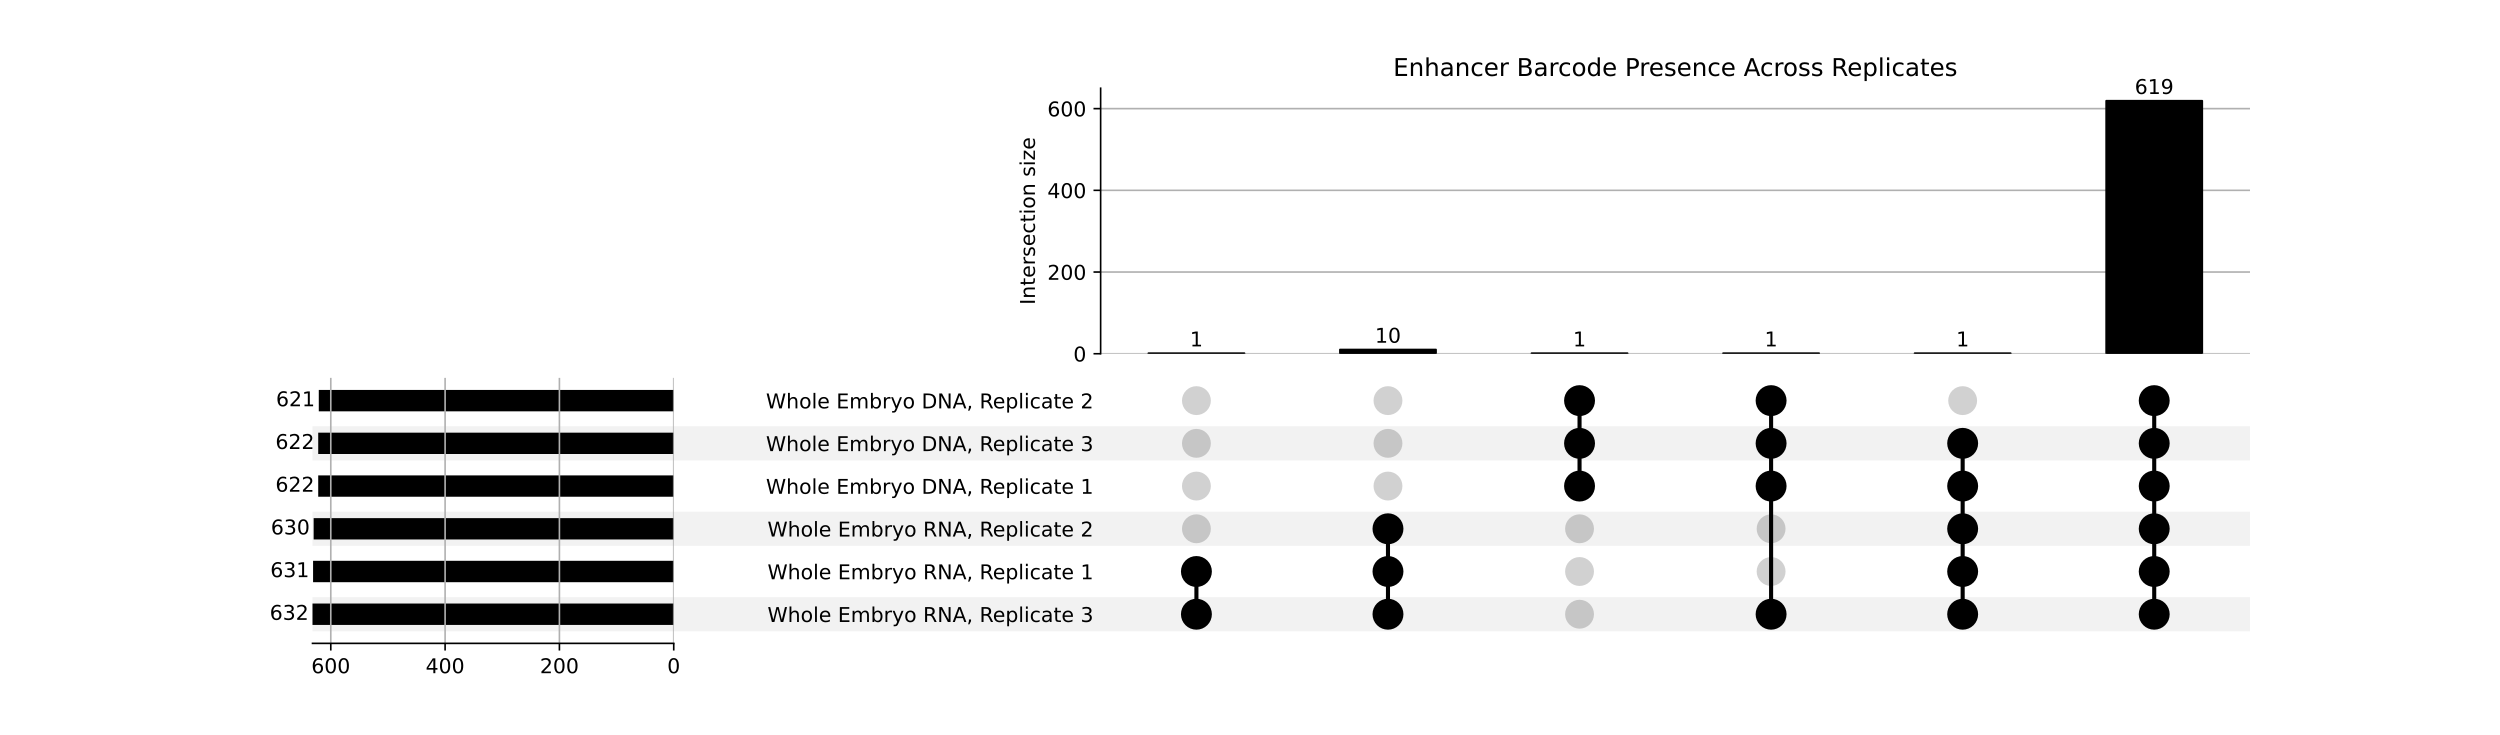 <?xml version="1.0" encoding="utf-8" standalone="no"?>
<!DOCTYPE svg PUBLIC "-//W3C//DTD SVG 1.1//EN"
  "http://www.w3.org/Graphics/SVG/1.1/DTD/svg11.dtd">
<!-- Created with matplotlib (https://matplotlib.org/) -->
<svg height="360pt" version="1.1" viewBox="0 0 1224 360" width="1224pt" xmlns="http://www.w3.org/2000/svg" xmlns:xlink="http://www.w3.org/1999/xlink">
 <defs>
  <style type="text/css">
*{stroke-linecap:butt;stroke-linejoin:round;}
  </style>
 </defs>
 <g id="figure_1">
  <g id="patch_1">
   <path d="M 0 360 
L 1224 360 
L 1224 0 
L 0 0 
z
" style="fill:#ffffff;"/>
  </g>
  <g id="axes_1">
   <g id="patch_2">
    <path clip-path="url(#pbee2da3100)" d="M 153 309.091 
L 1101.6 309.091 
L 1101.6 292.359 
L 153 292.359 
z
" style="fill-opacity:0.051;"/>
   </g>
   <g id="patch_3">
    <path clip-path="url(#pbee2da3100)" d="M 153 267.26 
L 1101.6 267.26 
L 1101.6 250.527 
L 153 250.527 
z
" style="fill-opacity:0.051;"/>
   </g>
   <g id="patch_4">
    <path clip-path="url(#pbee2da3100)" d="M 153 225.428 
L 1101.6 225.428 
L 1101.6 208.696 
L 153 208.696 
z
" style="fill-opacity:0.051;"/>
   </g>
   <g id="matplotlib.axis_1"/>
   <g id="matplotlib.axis_2">
    <g id="ytick_1"/>
    <g id="ytick_2"/>
    <g id="ytick_3"/>
    <g id="ytick_4"/>
    <g id="ytick_5"/>
    <g id="ytick_6"/>
   </g>
  </g>
  <g id="axes_2">
   <g id="matplotlib.axis_3">
    <g id="ytick_7">
     <g id="line2d_1"/>
     <g id="text_1">
      <!-- Whole Embryo RNA, Replicate 3 -->
      <defs>
       <path d="M 3.328 72.906 
L 13.281 72.906 
L 28.609 11.281 
L 43.891 72.906 
L 54.984 72.906 
L 70.312 11.281 
L 85.594 72.906 
L 95.609 72.906 
L 77.297 0 
L 64.891 0 
L 49.516 63.281 
L 33.984 0 
L 21.578 0 
z
" id="DejaVuSans-87"/>
       <path d="M 54.891 33.016 
L 54.891 0 
L 45.906 0 
L 45.906 32.719 
Q 45.906 40.484 42.875 44.328 
Q 39.844 48.188 33.797 48.188 
Q 26.516 48.188 22.312 43.547 
Q 18.109 38.922 18.109 30.906 
L 18.109 0 
L 9.078 0 
L 9.078 75.984 
L 18.109 75.984 
L 18.109 46.188 
Q 21.344 51.125 25.703 53.562 
Q 30.078 56 35.797 56 
Q 45.219 56 50.047 50.172 
Q 54.891 44.344 54.891 33.016 
z
" id="DejaVuSans-104"/>
       <path d="M 30.609 48.391 
Q 23.391 48.391 19.188 42.75 
Q 14.984 37.109 14.984 27.297 
Q 14.984 17.484 19.156 11.844 
Q 23.344 6.203 30.609 6.203 
Q 37.797 6.203 41.984 11.859 
Q 46.188 17.531 46.188 27.297 
Q 46.188 37.016 41.984 42.703 
Q 37.797 48.391 30.609 48.391 
z
M 30.609 56 
Q 42.328 56 49.016 48.375 
Q 55.719 40.766 55.719 27.297 
Q 55.719 13.875 49.016 6.219 
Q 42.328 -1.422 30.609 -1.422 
Q 18.844 -1.422 12.172 6.219 
Q 5.516 13.875 5.516 27.297 
Q 5.516 40.766 12.172 48.375 
Q 18.844 56 30.609 56 
z
" id="DejaVuSans-111"/>
       <path d="M 9.422 75.984 
L 18.406 75.984 
L 18.406 0 
L 9.422 0 
z
" id="DejaVuSans-108"/>
       <path d="M 56.203 29.594 
L 56.203 25.203 
L 14.891 25.203 
Q 15.484 15.922 20.484 11.062 
Q 25.484 6.203 34.422 6.203 
Q 39.594 6.203 44.453 7.469 
Q 49.312 8.734 54.109 11.281 
L 54.109 2.781 
Q 49.266 0.734 44.188 -0.344 
Q 39.109 -1.422 33.891 -1.422 
Q 20.797 -1.422 13.156 6.188 
Q 5.516 13.812 5.516 26.812 
Q 5.516 40.234 12.766 48.109 
Q 20.016 56 32.328 56 
Q 43.359 56 49.781 48.891 
Q 56.203 41.797 56.203 29.594 
z
M 47.219 32.234 
Q 47.125 39.594 43.094 43.984 
Q 39.062 48.391 32.422 48.391 
Q 24.906 48.391 20.391 44.141 
Q 15.875 39.891 15.188 32.172 
z
" id="DejaVuSans-101"/>
       <path id="DejaVuSans-32"/>
       <path d="M 9.812 72.906 
L 55.906 72.906 
L 55.906 64.594 
L 19.672 64.594 
L 19.672 43.016 
L 54.391 43.016 
L 54.391 34.719 
L 19.672 34.719 
L 19.672 8.297 
L 56.781 8.297 
L 56.781 0 
L 9.812 0 
z
" id="DejaVuSans-69"/>
       <path d="M 52 44.188 
Q 55.375 50.25 60.062 53.125 
Q 64.75 56 71.094 56 
Q 79.641 56 84.281 50.016 
Q 88.922 44.047 88.922 33.016 
L 88.922 0 
L 79.891 0 
L 79.891 32.719 
Q 79.891 40.578 77.094 44.375 
Q 74.312 48.188 68.609 48.188 
Q 61.625 48.188 57.562 43.547 
Q 53.516 38.922 53.516 30.906 
L 53.516 0 
L 44.484 0 
L 44.484 32.719 
Q 44.484 40.625 41.703 44.406 
Q 38.922 48.188 33.109 48.188 
Q 26.219 48.188 22.156 43.531 
Q 18.109 38.875 18.109 30.906 
L 18.109 0 
L 9.078 0 
L 9.078 54.688 
L 18.109 54.688 
L 18.109 46.188 
Q 21.188 51.219 25.484 53.609 
Q 29.781 56 35.688 56 
Q 41.656 56 45.828 52.969 
Q 50 49.953 52 44.188 
z
" id="DejaVuSans-109"/>
       <path d="M 48.688 27.297 
Q 48.688 37.203 44.609 42.844 
Q 40.531 48.484 33.406 48.484 
Q 26.266 48.484 22.188 42.844 
Q 18.109 37.203 18.109 27.297 
Q 18.109 17.391 22.188 11.75 
Q 26.266 6.109 33.406 6.109 
Q 40.531 6.109 44.609 11.75 
Q 48.688 17.391 48.688 27.297 
z
M 18.109 46.391 
Q 20.953 51.266 25.266 53.625 
Q 29.594 56 35.594 56 
Q 45.562 56 51.781 48.094 
Q 58.016 40.188 58.016 27.297 
Q 58.016 14.406 51.781 6.484 
Q 45.562 -1.422 35.594 -1.422 
Q 29.594 -1.422 25.266 0.953 
Q 20.953 3.328 18.109 8.203 
L 18.109 0 
L 9.078 0 
L 9.078 75.984 
L 18.109 75.984 
z
" id="DejaVuSans-98"/>
       <path d="M 41.109 46.297 
Q 39.594 47.172 37.812 47.578 
Q 36.031 48 33.891 48 
Q 26.266 48 22.188 43.047 
Q 18.109 38.094 18.109 28.812 
L 18.109 0 
L 9.078 0 
L 9.078 54.688 
L 18.109 54.688 
L 18.109 46.188 
Q 20.953 51.172 25.484 53.578 
Q 30.031 56 36.531 56 
Q 37.453 56 38.578 55.875 
Q 39.703 55.766 41.062 55.516 
z
" id="DejaVuSans-114"/>
       <path d="M 32.172 -5.078 
Q 28.375 -14.844 24.75 -17.812 
Q 21.141 -20.797 15.094 -20.797 
L 7.906 -20.797 
L 7.906 -13.281 
L 13.188 -13.281 
Q 16.891 -13.281 18.938 -11.516 
Q 21 -9.766 23.484 -3.219 
L 25.094 0.875 
L 2.984 54.688 
L 12.5 54.688 
L 29.594 11.922 
L 46.688 54.688 
L 56.203 54.688 
z
" id="DejaVuSans-121"/>
       <path d="M 44.391 34.188 
Q 47.562 33.109 50.562 29.594 
Q 53.562 26.078 56.594 19.922 
L 66.609 0 
L 56 0 
L 46.688 18.703 
Q 43.062 26.031 39.672 28.422 
Q 36.281 30.812 30.422 30.812 
L 19.672 30.812 
L 19.672 0 
L 9.812 0 
L 9.812 72.906 
L 32.078 72.906 
Q 44.578 72.906 50.734 67.672 
Q 56.891 62.453 56.891 51.906 
Q 56.891 45.016 53.688 40.469 
Q 50.484 35.938 44.391 34.188 
z
M 19.672 64.797 
L 19.672 38.922 
L 32.078 38.922 
Q 39.203 38.922 42.844 42.219 
Q 46.484 45.516 46.484 51.906 
Q 46.484 58.297 42.844 61.547 
Q 39.203 64.797 32.078 64.797 
z
" id="DejaVuSans-82"/>
       <path d="M 9.812 72.906 
L 23.094 72.906 
L 55.422 11.922 
L 55.422 72.906 
L 64.984 72.906 
L 64.984 0 
L 51.703 0 
L 19.391 60.984 
L 19.391 0 
L 9.812 0 
z
" id="DejaVuSans-78"/>
       <path d="M 34.188 63.188 
L 20.797 26.906 
L 47.609 26.906 
z
M 28.609 72.906 
L 39.797 72.906 
L 67.578 0 
L 57.328 0 
L 50.688 18.703 
L 17.828 18.703 
L 11.188 0 
L 0.781 0 
z
" id="DejaVuSans-65"/>
       <path d="M 11.719 12.406 
L 22.016 12.406 
L 22.016 4 
L 14.016 -11.625 
L 7.719 -11.625 
L 11.719 4 
z
" id="DejaVuSans-44"/>
       <path d="M 18.109 8.203 
L 18.109 -20.797 
L 9.078 -20.797 
L 9.078 54.688 
L 18.109 54.688 
L 18.109 46.391 
Q 20.953 51.266 25.266 53.625 
Q 29.594 56 35.594 56 
Q 45.562 56 51.781 48.094 
Q 58.016 40.188 58.016 27.297 
Q 58.016 14.406 51.781 6.484 
Q 45.562 -1.422 35.594 -1.422 
Q 29.594 -1.422 25.266 0.953 
Q 20.953 3.328 18.109 8.203 
z
M 48.688 27.297 
Q 48.688 37.203 44.609 42.844 
Q 40.531 48.484 33.406 48.484 
Q 26.266 48.484 22.188 42.844 
Q 18.109 37.203 18.109 27.297 
Q 18.109 17.391 22.188 11.75 
Q 26.266 6.109 33.406 6.109 
Q 40.531 6.109 44.609 11.75 
Q 48.688 17.391 48.688 27.297 
z
" id="DejaVuSans-112"/>
       <path d="M 9.422 54.688 
L 18.406 54.688 
L 18.406 0 
L 9.422 0 
z
M 9.422 75.984 
L 18.406 75.984 
L 18.406 64.594 
L 9.422 64.594 
z
" id="DejaVuSans-105"/>
       <path d="M 48.781 52.594 
L 48.781 44.188 
Q 44.969 46.297 41.141 47.344 
Q 37.312 48.391 33.406 48.391 
Q 24.656 48.391 19.812 42.844 
Q 14.984 37.312 14.984 27.297 
Q 14.984 17.281 19.812 11.734 
Q 24.656 6.203 33.406 6.203 
Q 37.312 6.203 41.141 7.25 
Q 44.969 8.297 48.781 10.406 
L 48.781 2.094 
Q 45.016 0.344 40.984 -0.531 
Q 36.969 -1.422 32.422 -1.422 
Q 20.062 -1.422 12.781 6.344 
Q 5.516 14.109 5.516 27.297 
Q 5.516 40.672 12.859 48.328 
Q 20.219 56 33.016 56 
Q 37.156 56 41.109 55.141 
Q 45.062 54.297 48.781 52.594 
z
" id="DejaVuSans-99"/>
       <path d="M 34.281 27.484 
Q 23.391 27.484 19.188 25 
Q 14.984 22.516 14.984 16.5 
Q 14.984 11.719 18.141 8.906 
Q 21.297 6.109 26.703 6.109 
Q 34.188 6.109 38.703 11.406 
Q 43.219 16.703 43.219 25.484 
L 43.219 27.484 
z
M 52.203 31.203 
L 52.203 0 
L 43.219 0 
L 43.219 8.297 
Q 40.141 3.328 35.547 0.953 
Q 30.953 -1.422 24.312 -1.422 
Q 15.922 -1.422 10.953 3.297 
Q 6 8.016 6 15.922 
Q 6 25.141 12.172 29.828 
Q 18.359 34.516 30.609 34.516 
L 43.219 34.516 
L 43.219 35.406 
Q 43.219 41.609 39.141 45 
Q 35.062 48.391 27.688 48.391 
Q 23 48.391 18.547 47.266 
Q 14.109 46.141 10.016 43.891 
L 10.016 52.203 
Q 14.938 54.109 19.578 55.047 
Q 24.219 56 28.609 56 
Q 40.484 56 46.344 49.844 
Q 52.203 43.703 52.203 31.203 
z
" id="DejaVuSans-97"/>
       <path d="M 18.312 70.219 
L 18.312 54.688 
L 36.812 54.688 
L 36.812 47.703 
L 18.312 47.703 
L 18.312 18.016 
Q 18.312 11.328 20.141 9.422 
Q 21.969 7.516 27.594 7.516 
L 36.812 7.516 
L 36.812 0 
L 27.594 0 
Q 17.188 0 13.234 3.875 
Q 9.281 7.766 9.281 18.016 
L 9.281 47.703 
L 2.688 47.703 
L 2.688 54.688 
L 9.281 54.688 
L 9.281 70.219 
z
" id="DejaVuSans-116"/>
       <path d="M 40.578 39.312 
Q 47.656 37.797 51.625 33 
Q 55.609 28.219 55.609 21.188 
Q 55.609 10.406 48.188 4.484 
Q 40.766 -1.422 27.094 -1.422 
Q 22.516 -1.422 17.656 -0.516 
Q 12.797 0.391 7.625 2.203 
L 7.625 11.719 
Q 11.719 9.328 16.594 8.109 
Q 21.484 6.891 26.812 6.891 
Q 36.078 6.891 40.938 10.547 
Q 45.797 14.203 45.797 21.188 
Q 45.797 27.641 41.281 31.266 
Q 36.766 34.906 28.719 34.906 
L 20.219 34.906 
L 20.219 43.016 
L 29.109 43.016 
Q 36.375 43.016 40.234 45.922 
Q 44.094 48.828 44.094 54.297 
Q 44.094 59.906 40.109 62.906 
Q 36.141 65.922 28.719 65.922 
Q 24.656 65.922 20.016 65.031 
Q 15.375 64.156 9.812 62.312 
L 9.812 71.094 
Q 15.438 72.656 20.344 73.438 
Q 25.25 74.219 29.594 74.219 
Q 40.828 74.219 47.359 69.109 
Q 53.906 64.016 53.906 55.328 
Q 53.906 49.266 50.438 45.094 
Q 46.969 40.922 40.578 39.312 
z
" id="DejaVuSans-51"/>
      </defs>
      <g transform="translate(375.76 304.524)scale(0.1 -0.1)">
       <use xlink:href="#DejaVuSans-87"/>
       <use x="98.877" xlink:href="#DejaVuSans-104"/>
       <use x="162.256" xlink:href="#DejaVuSans-111"/>
       <use x="223.438" xlink:href="#DejaVuSans-108"/>
       <use x="251.221" xlink:href="#DejaVuSans-101"/>
       <use x="312.744" xlink:href="#DejaVuSans-32"/>
       <use x="344.531" xlink:href="#DejaVuSans-69"/>
       <use x="407.715" xlink:href="#DejaVuSans-109"/>
       <use x="505.127" xlink:href="#DejaVuSans-98"/>
       <use x="568.604" xlink:href="#DejaVuSans-114"/>
       <use x="609.717" xlink:href="#DejaVuSans-121"/>
       <use x="668.896" xlink:href="#DejaVuSans-111"/>
       <use x="730.078" xlink:href="#DejaVuSans-32"/>
       <use x="761.865" xlink:href="#DejaVuSans-82"/>
       <use x="831.348" xlink:href="#DejaVuSans-78"/>
       <use x="906.152" xlink:href="#DejaVuSans-65"/>
       <use x="974.561" xlink:href="#DejaVuSans-44"/>
       <use x="1006.348" xlink:href="#DejaVuSans-32"/>
       <use x="1038.135" xlink:href="#DejaVuSans-82"/>
       <use x="1103.117" xlink:href="#DejaVuSans-101"/>
       <use x="1164.641" xlink:href="#DejaVuSans-112"/>
       <use x="1228.117" xlink:href="#DejaVuSans-108"/>
       <use x="1255.9" xlink:href="#DejaVuSans-105"/>
       <use x="1283.684" xlink:href="#DejaVuSans-99"/>
       <use x="1338.664" xlink:href="#DejaVuSans-97"/>
       <use x="1399.943" xlink:href="#DejaVuSans-116"/>
       <use x="1439.152" xlink:href="#DejaVuSans-101"/>
       <use x="1500.676" xlink:href="#DejaVuSans-32"/>
       <use x="1532.463" xlink:href="#DejaVuSans-51"/>
      </g>
     </g>
    </g>
    <g id="ytick_8">
     <g id="line2d_2"/>
     <g id="text_2">
      <!-- Whole Embryo RNA, Replicate 1 -->
      <defs>
       <path d="M 12.406 8.297 
L 28.516 8.297 
L 28.516 63.922 
L 10.984 60.406 
L 10.984 69.391 
L 28.422 72.906 
L 38.281 72.906 
L 38.281 8.297 
L 54.391 8.297 
L 54.391 0 
L 12.406 0 
z
" id="DejaVuSans-49"/>
      </defs>
      <g transform="translate(375.76 283.608)scale(0.1 -0.1)">
       <use xlink:href="#DejaVuSans-87"/>
       <use x="98.877" xlink:href="#DejaVuSans-104"/>
       <use x="162.256" xlink:href="#DejaVuSans-111"/>
       <use x="223.438" xlink:href="#DejaVuSans-108"/>
       <use x="251.221" xlink:href="#DejaVuSans-101"/>
       <use x="312.744" xlink:href="#DejaVuSans-32"/>
       <use x="344.531" xlink:href="#DejaVuSans-69"/>
       <use x="407.715" xlink:href="#DejaVuSans-109"/>
       <use x="505.127" xlink:href="#DejaVuSans-98"/>
       <use x="568.604" xlink:href="#DejaVuSans-114"/>
       <use x="609.717" xlink:href="#DejaVuSans-121"/>
       <use x="668.896" xlink:href="#DejaVuSans-111"/>
       <use x="730.078" xlink:href="#DejaVuSans-32"/>
       <use x="761.865" xlink:href="#DejaVuSans-82"/>
       <use x="831.348" xlink:href="#DejaVuSans-78"/>
       <use x="906.152" xlink:href="#DejaVuSans-65"/>
       <use x="974.561" xlink:href="#DejaVuSans-44"/>
       <use x="1006.348" xlink:href="#DejaVuSans-32"/>
       <use x="1038.135" xlink:href="#DejaVuSans-82"/>
       <use x="1103.117" xlink:href="#DejaVuSans-101"/>
       <use x="1164.641" xlink:href="#DejaVuSans-112"/>
       <use x="1228.117" xlink:href="#DejaVuSans-108"/>
       <use x="1255.9" xlink:href="#DejaVuSans-105"/>
       <use x="1283.684" xlink:href="#DejaVuSans-99"/>
       <use x="1338.664" xlink:href="#DejaVuSans-97"/>
       <use x="1399.943" xlink:href="#DejaVuSans-116"/>
       <use x="1439.152" xlink:href="#DejaVuSans-101"/>
       <use x="1500.676" xlink:href="#DejaVuSans-32"/>
       <use x="1532.463" xlink:href="#DejaVuSans-49"/>
      </g>
     </g>
    </g>
    <g id="ytick_9">
     <g id="line2d_3"/>
     <g id="text_3">
      <!-- Whole Embryo RNA, Replicate 2 -->
      <defs>
       <path d="M 19.188 8.297 
L 53.609 8.297 
L 53.609 0 
L 7.328 0 
L 7.328 8.297 
Q 12.938 14.109 22.625 23.891 
Q 32.328 33.688 34.812 36.531 
Q 39.547 41.844 41.422 45.531 
Q 43.312 49.219 43.312 52.781 
Q 43.312 58.594 39.234 62.25 
Q 35.156 65.922 28.609 65.922 
Q 23.969 65.922 18.812 64.312 
Q 13.672 62.703 7.812 59.422 
L 7.812 69.391 
Q 13.766 71.781 18.938 73 
Q 24.125 74.219 28.422 74.219 
Q 39.75 74.219 46.484 68.547 
Q 53.219 62.891 53.219 53.422 
Q 53.219 48.922 51.531 44.891 
Q 49.859 40.875 45.406 35.406 
Q 44.188 33.984 37.641 27.219 
Q 31.109 20.453 19.188 8.297 
z
" id="DejaVuSans-50"/>
      </defs>
      <g transform="translate(375.76 262.693)scale(0.1 -0.1)">
       <use xlink:href="#DejaVuSans-87"/>
       <use x="98.877" xlink:href="#DejaVuSans-104"/>
       <use x="162.256" xlink:href="#DejaVuSans-111"/>
       <use x="223.438" xlink:href="#DejaVuSans-108"/>
       <use x="251.221" xlink:href="#DejaVuSans-101"/>
       <use x="312.744" xlink:href="#DejaVuSans-32"/>
       <use x="344.531" xlink:href="#DejaVuSans-69"/>
       <use x="407.715" xlink:href="#DejaVuSans-109"/>
       <use x="505.127" xlink:href="#DejaVuSans-98"/>
       <use x="568.604" xlink:href="#DejaVuSans-114"/>
       <use x="609.717" xlink:href="#DejaVuSans-121"/>
       <use x="668.896" xlink:href="#DejaVuSans-111"/>
       <use x="730.078" xlink:href="#DejaVuSans-32"/>
       <use x="761.865" xlink:href="#DejaVuSans-82"/>
       <use x="831.348" xlink:href="#DejaVuSans-78"/>
       <use x="906.152" xlink:href="#DejaVuSans-65"/>
       <use x="974.561" xlink:href="#DejaVuSans-44"/>
       <use x="1006.348" xlink:href="#DejaVuSans-32"/>
       <use x="1038.135" xlink:href="#DejaVuSans-82"/>
       <use x="1103.117" xlink:href="#DejaVuSans-101"/>
       <use x="1164.641" xlink:href="#DejaVuSans-112"/>
       <use x="1228.117" xlink:href="#DejaVuSans-108"/>
       <use x="1255.9" xlink:href="#DejaVuSans-105"/>
       <use x="1283.684" xlink:href="#DejaVuSans-99"/>
       <use x="1338.664" xlink:href="#DejaVuSans-97"/>
       <use x="1399.943" xlink:href="#DejaVuSans-116"/>
       <use x="1439.152" xlink:href="#DejaVuSans-101"/>
       <use x="1500.676" xlink:href="#DejaVuSans-32"/>
       <use x="1532.463" xlink:href="#DejaVuSans-50"/>
      </g>
     </g>
    </g>
    <g id="ytick_10">
     <g id="line2d_4"/>
     <g id="text_4">
      <!-- Whole Embryo DNA, Replicate 1 -->
      <defs>
       <path d="M 19.672 64.797 
L 19.672 8.109 
L 31.594 8.109 
Q 46.688 8.109 53.688 14.938 
Q 60.688 21.781 60.688 36.531 
Q 60.688 51.172 53.688 57.984 
Q 46.688 64.797 31.594 64.797 
z
M 9.812 72.906 
L 30.078 72.906 
Q 51.266 72.906 61.172 64.094 
Q 71.094 55.281 71.094 36.531 
Q 71.094 17.672 61.125 8.828 
Q 51.172 0 30.078 0 
L 9.812 0 
z
" id="DejaVuSans-68"/>
      </defs>
      <g transform="translate(375.009 241.777)scale(0.1 -0.1)">
       <use xlink:href="#DejaVuSans-87"/>
       <use x="98.877" xlink:href="#DejaVuSans-104"/>
       <use x="162.256" xlink:href="#DejaVuSans-111"/>
       <use x="223.438" xlink:href="#DejaVuSans-108"/>
       <use x="251.221" xlink:href="#DejaVuSans-101"/>
       <use x="312.744" xlink:href="#DejaVuSans-32"/>
       <use x="344.531" xlink:href="#DejaVuSans-69"/>
       <use x="407.715" xlink:href="#DejaVuSans-109"/>
       <use x="505.127" xlink:href="#DejaVuSans-98"/>
       <use x="568.604" xlink:href="#DejaVuSans-114"/>
       <use x="609.717" xlink:href="#DejaVuSans-121"/>
       <use x="668.896" xlink:href="#DejaVuSans-111"/>
       <use x="730.078" xlink:href="#DejaVuSans-32"/>
       <use x="761.865" xlink:href="#DejaVuSans-68"/>
       <use x="838.867" xlink:href="#DejaVuSans-78"/>
       <use x="913.672" xlink:href="#DejaVuSans-65"/>
       <use x="982.08" xlink:href="#DejaVuSans-44"/>
       <use x="1013.867" xlink:href="#DejaVuSans-32"/>
       <use x="1045.654" xlink:href="#DejaVuSans-82"/>
       <use x="1110.637" xlink:href="#DejaVuSans-101"/>
       <use x="1172.16" xlink:href="#DejaVuSans-112"/>
       <use x="1235.637" xlink:href="#DejaVuSans-108"/>
       <use x="1263.42" xlink:href="#DejaVuSans-105"/>
       <use x="1291.203" xlink:href="#DejaVuSans-99"/>
       <use x="1346.184" xlink:href="#DejaVuSans-97"/>
       <use x="1407.463" xlink:href="#DejaVuSans-116"/>
       <use x="1446.672" xlink:href="#DejaVuSans-101"/>
       <use x="1508.195" xlink:href="#DejaVuSans-32"/>
       <use x="1539.982" xlink:href="#DejaVuSans-49"/>
      </g>
     </g>
    </g>
    <g id="ytick_11">
     <g id="line2d_5"/>
     <g id="text_5">
      <!-- Whole Embryo DNA, Replicate 3 -->
      <g transform="translate(375.009 220.861)scale(0.1 -0.1)">
       <use xlink:href="#DejaVuSans-87"/>
       <use x="98.877" xlink:href="#DejaVuSans-104"/>
       <use x="162.256" xlink:href="#DejaVuSans-111"/>
       <use x="223.438" xlink:href="#DejaVuSans-108"/>
       <use x="251.221" xlink:href="#DejaVuSans-101"/>
       <use x="312.744" xlink:href="#DejaVuSans-32"/>
       <use x="344.531" xlink:href="#DejaVuSans-69"/>
       <use x="407.715" xlink:href="#DejaVuSans-109"/>
       <use x="505.127" xlink:href="#DejaVuSans-98"/>
       <use x="568.604" xlink:href="#DejaVuSans-114"/>
       <use x="609.717" xlink:href="#DejaVuSans-121"/>
       <use x="668.896" xlink:href="#DejaVuSans-111"/>
       <use x="730.078" xlink:href="#DejaVuSans-32"/>
       <use x="761.865" xlink:href="#DejaVuSans-68"/>
       <use x="838.867" xlink:href="#DejaVuSans-78"/>
       <use x="913.672" xlink:href="#DejaVuSans-65"/>
       <use x="982.08" xlink:href="#DejaVuSans-44"/>
       <use x="1013.867" xlink:href="#DejaVuSans-32"/>
       <use x="1045.654" xlink:href="#DejaVuSans-82"/>
       <use x="1110.637" xlink:href="#DejaVuSans-101"/>
       <use x="1172.16" xlink:href="#DejaVuSans-112"/>
       <use x="1235.637" xlink:href="#DejaVuSans-108"/>
       <use x="1263.42" xlink:href="#DejaVuSans-105"/>
       <use x="1291.203" xlink:href="#DejaVuSans-99"/>
       <use x="1346.184" xlink:href="#DejaVuSans-97"/>
       <use x="1407.463" xlink:href="#DejaVuSans-116"/>
       <use x="1446.672" xlink:href="#DejaVuSans-101"/>
       <use x="1508.195" xlink:href="#DejaVuSans-32"/>
       <use x="1539.982" xlink:href="#DejaVuSans-51"/>
      </g>
     </g>
    </g>
    <g id="ytick_12">
     <g id="line2d_6"/>
     <g id="text_6">
      <!-- Whole Embryo DNA, Replicate 2 -->
      <g transform="translate(375.009 199.946)scale(0.1 -0.1)">
       <use xlink:href="#DejaVuSans-87"/>
       <use x="98.877" xlink:href="#DejaVuSans-104"/>
       <use x="162.256" xlink:href="#DejaVuSans-111"/>
       <use x="223.438" xlink:href="#DejaVuSans-108"/>
       <use x="251.221" xlink:href="#DejaVuSans-101"/>
       <use x="312.744" xlink:href="#DejaVuSans-32"/>
       <use x="344.531" xlink:href="#DejaVuSans-69"/>
       <use x="407.715" xlink:href="#DejaVuSans-109"/>
       <use x="505.127" xlink:href="#DejaVuSans-98"/>
       <use x="568.604" xlink:href="#DejaVuSans-114"/>
       <use x="609.717" xlink:href="#DejaVuSans-121"/>
       <use x="668.896" xlink:href="#DejaVuSans-111"/>
       <use x="730.078" xlink:href="#DejaVuSans-32"/>
       <use x="761.865" xlink:href="#DejaVuSans-68"/>
       <use x="838.867" xlink:href="#DejaVuSans-78"/>
       <use x="913.672" xlink:href="#DejaVuSans-65"/>
       <use x="982.08" xlink:href="#DejaVuSans-44"/>
       <use x="1013.867" xlink:href="#DejaVuSans-32"/>
       <use x="1045.654" xlink:href="#DejaVuSans-82"/>
       <use x="1110.637" xlink:href="#DejaVuSans-101"/>
       <use x="1172.16" xlink:href="#DejaVuSans-112"/>
       <use x="1235.637" xlink:href="#DejaVuSans-108"/>
       <use x="1263.42" xlink:href="#DejaVuSans-105"/>
       <use x="1291.203" xlink:href="#DejaVuSans-99"/>
       <use x="1346.184" xlink:href="#DejaVuSans-97"/>
       <use x="1407.463" xlink:href="#DejaVuSans-116"/>
       <use x="1446.672" xlink:href="#DejaVuSans-101"/>
       <use x="1508.195" xlink:href="#DejaVuSans-32"/>
       <use x="1539.982" xlink:href="#DejaVuSans-50"/>
      </g>
     </g>
    </g>
   </g>
   <g id="LineCollection_1">
    <path clip-path="url(#p0644304c1a)" d="M 585.765 300.725 
L 585.765 279.809 
" style="fill:none;stroke:#000000;stroke-width:2;"/>
    <path clip-path="url(#p0644304c1a)" d="M 679.553 300.725 
L 679.553 258.894 
" style="fill:none;stroke:#000000;stroke-width:2;"/>
    <path clip-path="url(#p0644304c1a)" d="M 773.342 237.978 
L 773.342 196.146 
" style="fill:none;stroke:#000000;stroke-width:2;"/>
    <path clip-path="url(#p0644304c1a)" d="M 867.13 300.725 
L 867.13 196.146 
" style="fill:none;stroke:#000000;stroke-width:2;"/>
    <path clip-path="url(#p0644304c1a)" d="M 960.918 300.725 
L 960.918 217.062 
" style="fill:none;stroke:#000000;stroke-width:2;"/>
    <path clip-path="url(#p0644304c1a)" d="M 1054.706 300.725 
L 1054.706 196.146 
" style="fill:none;stroke:#000000;stroke-width:2;"/>
   </g>
   <g id="PathCollection_1">
    <defs>
     <path d="M 0 7.071 
C 1.875 7.071 3.674 6.326 5 5 
C 6.326 3.674 7.071 1.875 7.071 0 
C 7.071 -1.875 6.326 -3.674 5 -5 
C 3.674 -6.326 1.875 -7.071 0 -7.071 
C -1.875 -7.071 -3.674 -6.326 -5 -5 
C -6.326 -3.674 -7.071 -1.875 -7.071 0 
C -7.071 1.875 -6.326 3.674 -5 5 
C -3.674 6.326 -1.875 7.071 0 7.071 
z
" id="C0_0_853f673373"/>
    </defs>
    <g clip-path="url(#p0644304c1a)">
     <use style="stroke:#000000;" x="585.765" xlink:href="#C0_0_853f673373" y="300.725"/>
    </g>
    <g clip-path="url(#p0644304c1a)">
     <use style="stroke:#000000;" x="585.765" xlink:href="#C0_0_853f673373" y="279.809"/>
    </g>
    <g clip-path="url(#p0644304c1a)">
     <use style="fill-opacity:0.18;" x="585.765" xlink:href="#C0_0_853f673373" y="258.894"/>
    </g>
    <g clip-path="url(#p0644304c1a)">
     <use style="fill-opacity:0.18;" x="585.765" xlink:href="#C0_0_853f673373" y="237.978"/>
    </g>
    <g clip-path="url(#p0644304c1a)">
     <use style="fill-opacity:0.18;" x="585.765" xlink:href="#C0_0_853f673373" y="217.062"/>
    </g>
    <g clip-path="url(#p0644304c1a)">
     <use style="fill-opacity:0.18;" x="585.765" xlink:href="#C0_0_853f673373" y="196.146"/>
    </g>
    <g clip-path="url(#p0644304c1a)">
     <use style="stroke:#000000;" x="679.553" xlink:href="#C0_0_853f673373" y="300.725"/>
    </g>
    <g clip-path="url(#p0644304c1a)">
     <use style="stroke:#000000;" x="679.553" xlink:href="#C0_0_853f673373" y="279.809"/>
    </g>
    <g clip-path="url(#p0644304c1a)">
     <use style="stroke:#000000;" x="679.553" xlink:href="#C0_0_853f673373" y="258.894"/>
    </g>
    <g clip-path="url(#p0644304c1a)">
     <use style="fill-opacity:0.18;" x="679.553" xlink:href="#C0_0_853f673373" y="237.978"/>
    </g>
    <g clip-path="url(#p0644304c1a)">
     <use style="fill-opacity:0.18;" x="679.553" xlink:href="#C0_0_853f673373" y="217.062"/>
    </g>
    <g clip-path="url(#p0644304c1a)">
     <use style="fill-opacity:0.18;" x="679.553" xlink:href="#C0_0_853f673373" y="196.146"/>
    </g>
    <g clip-path="url(#p0644304c1a)">
     <use style="fill-opacity:0.18;" x="773.342" xlink:href="#C0_0_853f673373" y="300.725"/>
    </g>
    <g clip-path="url(#p0644304c1a)">
     <use style="fill-opacity:0.18;" x="773.342" xlink:href="#C0_0_853f673373" y="279.809"/>
    </g>
    <g clip-path="url(#p0644304c1a)">
     <use style="fill-opacity:0.18;" x="773.342" xlink:href="#C0_0_853f673373" y="258.894"/>
    </g>
    <g clip-path="url(#p0644304c1a)">
     <use style="stroke:#000000;" x="773.342" xlink:href="#C0_0_853f673373" y="237.978"/>
    </g>
    <g clip-path="url(#p0644304c1a)">
     <use style="stroke:#000000;" x="773.342" xlink:href="#C0_0_853f673373" y="217.062"/>
    </g>
    <g clip-path="url(#p0644304c1a)">
     <use style="stroke:#000000;" x="773.342" xlink:href="#C0_0_853f673373" y="196.146"/>
    </g>
    <g clip-path="url(#p0644304c1a)">
     <use style="stroke:#000000;" x="867.13" xlink:href="#C0_0_853f673373" y="300.725"/>
    </g>
    <g clip-path="url(#p0644304c1a)">
     <use style="fill-opacity:0.18;" x="867.13" xlink:href="#C0_0_853f673373" y="279.809"/>
    </g>
    <g clip-path="url(#p0644304c1a)">
     <use style="fill-opacity:0.18;" x="867.13" xlink:href="#C0_0_853f673373" y="258.894"/>
    </g>
    <g clip-path="url(#p0644304c1a)">
     <use style="stroke:#000000;" x="867.13" xlink:href="#C0_0_853f673373" y="237.978"/>
    </g>
    <g clip-path="url(#p0644304c1a)">
     <use style="stroke:#000000;" x="867.13" xlink:href="#C0_0_853f673373" y="217.062"/>
    </g>
    <g clip-path="url(#p0644304c1a)">
     <use style="stroke:#000000;" x="867.13" xlink:href="#C0_0_853f673373" y="196.146"/>
    </g>
    <g clip-path="url(#p0644304c1a)">
     <use style="stroke:#000000;" x="960.918" xlink:href="#C0_0_853f673373" y="300.725"/>
    </g>
    <g clip-path="url(#p0644304c1a)">
     <use style="stroke:#000000;" x="960.918" xlink:href="#C0_0_853f673373" y="279.809"/>
    </g>
    <g clip-path="url(#p0644304c1a)">
     <use style="stroke:#000000;" x="960.918" xlink:href="#C0_0_853f673373" y="258.894"/>
    </g>
    <g clip-path="url(#p0644304c1a)">
     <use style="stroke:#000000;" x="960.918" xlink:href="#C0_0_853f673373" y="237.978"/>
    </g>
    <g clip-path="url(#p0644304c1a)">
     <use style="stroke:#000000;" x="960.918" xlink:href="#C0_0_853f673373" y="217.062"/>
    </g>
    <g clip-path="url(#p0644304c1a)">
     <use style="fill-opacity:0.18;" x="960.918" xlink:href="#C0_0_853f673373" y="196.146"/>
    </g>
    <g clip-path="url(#p0644304c1a)">
     <use style="stroke:#000000;" x="1054.706" xlink:href="#C0_0_853f673373" y="300.725"/>
    </g>
    <g clip-path="url(#p0644304c1a)">
     <use style="stroke:#000000;" x="1054.706" xlink:href="#C0_0_853f673373" y="279.809"/>
    </g>
    <g clip-path="url(#p0644304c1a)">
     <use style="stroke:#000000;" x="1054.706" xlink:href="#C0_0_853f673373" y="258.894"/>
    </g>
    <g clip-path="url(#p0644304c1a)">
     <use style="stroke:#000000;" x="1054.706" xlink:href="#C0_0_853f673373" y="237.978"/>
    </g>
    <g clip-path="url(#p0644304c1a)">
     <use style="stroke:#000000;" x="1054.706" xlink:href="#C0_0_853f673373" y="217.062"/>
    </g>
    <g clip-path="url(#p0644304c1a)">
     <use style="stroke:#000000;" x="1054.706" xlink:href="#C0_0_853f673373" y="196.146"/>
    </g>
   </g>
  </g>
  <g id="axes_3">
   <g id="patch_5">
    <path clip-path="url(#pfae80223fc)" d="M 329.858 305.954 
L 153 305.954 
L 153 295.496 
L 329.858 295.496 
z
"/>
   </g>
   <g id="patch_6">
    <path clip-path="url(#pfae80223fc)" d="M 329.858 285.038 
L 153.28 285.038 
L 153.28 274.58 
L 329.858 274.58 
z
"/>
   </g>
   <g id="patch_7">
    <path clip-path="url(#pfae80223fc)" d="M 329.858 264.122 
L 153.56 264.122 
L 153.56 253.665 
L 329.858 253.665 
z
"/>
   </g>
   <g id="patch_8">
    <path clip-path="url(#pfae80223fc)" d="M 329.858 243.207 
L 155.798 243.207 
L 155.798 232.749 
L 329.858 232.749 
z
"/>
   </g>
   <g id="patch_9">
    <path clip-path="url(#pfae80223fc)" d="M 329.858 222.291 
L 155.798 222.291 
L 155.798 211.833 
L 329.858 211.833 
z
"/>
   </g>
   <g id="patch_10">
    <path clip-path="url(#pfae80223fc)" d="M 329.858 201.375 
L 156.078 201.375 
L 156.078 190.917 
L 329.858 190.917 
z
"/>
   </g>
   <g id="matplotlib.axis_4">
    <g id="xtick_1">
     <g id="line2d_7">
      <path clip-path="url(#pfae80223fc)" d="M 329.858 315 
L 329.858 185.009 
" style="fill:none;stroke:#b0b0b0;stroke-linecap:square;stroke-width:0.8;"/>
     </g>
     <g id="line2d_8">
      <defs>
       <path d="M 0 0 
L 0 3.5 
" id="m11ac5a6470" style="stroke:#000000;stroke-width:0.8;"/>
      </defs>
      <g>
       <use style="stroke:#000000;stroke-width:0.8;" x="329.858" xlink:href="#m11ac5a6470" y="315"/>
      </g>
     </g>
     <g id="text_7">
      <!-- 0 -->
      <defs>
       <path d="M 31.781 66.406 
Q 24.172 66.406 20.328 58.906 
Q 16.5 51.422 16.5 36.375 
Q 16.5 21.391 20.328 13.891 
Q 24.172 6.391 31.781 6.391 
Q 39.453 6.391 43.281 13.891 
Q 47.125 21.391 47.125 36.375 
Q 47.125 51.422 43.281 58.906 
Q 39.453 66.406 31.781 66.406 
z
M 31.781 74.219 
Q 44.047 74.219 50.516 64.516 
Q 56.984 54.828 56.984 36.375 
Q 56.984 17.969 50.516 8.266 
Q 44.047 -1.422 31.781 -1.422 
Q 19.531 -1.422 13.062 8.266 
Q 6.594 17.969 6.594 36.375 
Q 6.594 54.828 13.062 64.516 
Q 19.531 74.219 31.781 74.219 
z
" id="DejaVuSans-48"/>
      </defs>
      <g transform="translate(326.676 329.598)scale(0.1 -0.1)">
       <use xlink:href="#DejaVuSans-48"/>
      </g>
     </g>
    </g>
    <g id="xtick_2">
     <g id="line2d_9">
      <path clip-path="url(#pfae80223fc)" d="M 273.89 315 
L 273.89 185.009 
" style="fill:none;stroke:#b0b0b0;stroke-linecap:square;stroke-width:0.8;"/>
     </g>
     <g id="line2d_10">
      <g>
       <use style="stroke:#000000;stroke-width:0.8;" x="273.89" xlink:href="#m11ac5a6470" y="315"/>
      </g>
     </g>
     <g id="text_8">
      <!-- 200 -->
      <g transform="translate(264.346 329.598)scale(0.1 -0.1)">
       <use xlink:href="#DejaVuSans-50"/>
       <use x="63.623" xlink:href="#DejaVuSans-48"/>
       <use x="127.246" xlink:href="#DejaVuSans-48"/>
      </g>
     </g>
    </g>
    <g id="xtick_3">
     <g id="line2d_11">
      <path clip-path="url(#pfae80223fc)" d="M 217.922 315 
L 217.922 185.009 
" style="fill:none;stroke:#b0b0b0;stroke-linecap:square;stroke-width:0.8;"/>
     </g>
     <g id="line2d_12">
      <g>
       <use style="stroke:#000000;stroke-width:0.8;" x="217.922" xlink:href="#m11ac5a6470" y="315"/>
      </g>
     </g>
     <g id="text_9">
      <!-- 400 -->
      <defs>
       <path d="M 37.797 64.312 
L 12.891 25.391 
L 37.797 25.391 
z
M 35.203 72.906 
L 47.609 72.906 
L 47.609 25.391 
L 58.016 25.391 
L 58.016 17.188 
L 47.609 17.188 
L 47.609 0 
L 37.797 0 
L 37.797 17.188 
L 4.891 17.188 
L 4.891 26.703 
z
" id="DejaVuSans-52"/>
      </defs>
      <g transform="translate(208.379 329.598)scale(0.1 -0.1)">
       <use xlink:href="#DejaVuSans-52"/>
       <use x="63.623" xlink:href="#DejaVuSans-48"/>
       <use x="127.246" xlink:href="#DejaVuSans-48"/>
      </g>
     </g>
    </g>
    <g id="xtick_4">
     <g id="line2d_13">
      <path clip-path="url(#pfae80223fc)" d="M 161.955 315 
L 161.955 185.009 
" style="fill:none;stroke:#b0b0b0;stroke-linecap:square;stroke-width:0.8;"/>
     </g>
     <g id="line2d_14">
      <g>
       <use style="stroke:#000000;stroke-width:0.8;" x="161.955" xlink:href="#m11ac5a6470" y="315"/>
      </g>
     </g>
     <g id="text_10">
      <!-- 600 -->
      <defs>
       <path d="M 33.016 40.375 
Q 26.375 40.375 22.484 35.828 
Q 18.609 31.297 18.609 23.391 
Q 18.609 15.531 22.484 10.953 
Q 26.375 6.391 33.016 6.391 
Q 39.656 6.391 43.531 10.953 
Q 47.406 15.531 47.406 23.391 
Q 47.406 31.297 43.531 35.828 
Q 39.656 40.375 33.016 40.375 
z
M 52.594 71.297 
L 52.594 62.312 
Q 48.875 64.062 45.094 64.984 
Q 41.312 65.922 37.594 65.922 
Q 27.828 65.922 22.672 59.328 
Q 17.531 52.734 16.797 39.406 
Q 19.672 43.656 24.016 45.922 
Q 28.375 48.188 33.594 48.188 
Q 44.578 48.188 50.953 41.516 
Q 57.328 34.859 57.328 23.391 
Q 57.328 12.156 50.688 5.359 
Q 44.047 -1.422 33.016 -1.422 
Q 20.359 -1.422 13.672 8.266 
Q 6.984 17.969 6.984 36.375 
Q 6.984 53.656 15.188 63.938 
Q 23.391 74.219 37.203 74.219 
Q 40.922 74.219 44.703 73.484 
Q 48.484 72.75 52.594 71.297 
z
" id="DejaVuSans-54"/>
      </defs>
      <g transform="translate(152.411 329.598)scale(0.1 -0.1)">
       <use xlink:href="#DejaVuSans-54"/>
       <use x="63.623" xlink:href="#DejaVuSans-48"/>
       <use x="127.246" xlink:href="#DejaVuSans-48"/>
      </g>
     </g>
    </g>
   </g>
   <g id="patch_11">
    <path d="M 153 315 
L 329.858 315 
" style="fill:none;stroke:#000000;stroke-linecap:square;stroke-linejoin:miter;stroke-width:0.8;"/>
   </g>
   <g id="text_11">
    <!-- 632 -->
    <g transform="translate(132.055 303.484)scale(0.1 -0.1)">
     <use xlink:href="#DejaVuSans-54"/>
     <use x="63.623" xlink:href="#DejaVuSans-51"/>
     <use x="127.246" xlink:href="#DejaVuSans-50"/>
    </g>
   </g>
   <g id="text_12">
    <!-- 631 -->
    <g transform="translate(132.335 282.569)scale(0.1 -0.1)">
     <use xlink:href="#DejaVuSans-54"/>
     <use x="63.623" xlink:href="#DejaVuSans-51"/>
     <use x="127.246" xlink:href="#DejaVuSans-49"/>
    </g>
   </g>
   <g id="text_13">
    <!-- 630 -->
    <g transform="translate(132.615 261.653)scale(0.1 -0.1)">
     <use xlink:href="#DejaVuSans-54"/>
     <use x="63.623" xlink:href="#DejaVuSans-51"/>
     <use x="127.246" xlink:href="#DejaVuSans-48"/>
    </g>
   </g>
   <g id="text_14">
    <!-- 622 -->
    <g transform="translate(134.854 240.737)scale(0.1 -0.1)">
     <use xlink:href="#DejaVuSans-54"/>
     <use x="63.623" xlink:href="#DejaVuSans-50"/>
     <use x="127.246" xlink:href="#DejaVuSans-50"/>
    </g>
   </g>
   <g id="text_15">
    <!-- 622 -->
    <g transform="translate(134.854 219.821)scale(0.1 -0.1)">
     <use xlink:href="#DejaVuSans-54"/>
     <use x="63.623" xlink:href="#DejaVuSans-50"/>
     <use x="127.246" xlink:href="#DejaVuSans-50"/>
    </g>
   </g>
   <g id="text_16">
    <!-- 621 -->
    <g transform="translate(135.134 198.906)scale(0.1 -0.1)">
     <use xlink:href="#DejaVuSans-54"/>
     <use x="63.623" xlink:href="#DejaVuSans-50"/>
     <use x="127.246" xlink:href="#DejaVuSans-49"/>
    </g>
   </g>
  </g>
  <g id="axes_4">
   <g id="patch_12">
    <path d="M 538.871 173.191 
L 1101.6 173.191 
L 1101.6 43.2 
L 538.871 43.2 
z
" style="fill:#ffffff;"/>
   </g>
   <g id="matplotlib.axis_5">
    <g id="ytick_13">
     <g id="line2d_15">
      <path clip-path="url(#pf6d7b2b6bb)" d="M 538.871 173.191 
L 1101.6 173.191 
" style="fill:none;stroke:#b0b0b0;stroke-linecap:square;stroke-width:0.8;"/>
     </g>
     <g id="line2d_16">
      <defs>
       <path d="M 0 0 
L -3.5 0 
" id="mdd8458c779" style="stroke:#000000;stroke-width:0.8;"/>
      </defs>
      <g>
       <use style="stroke:#000000;stroke-width:0.8;" x="538.871" xlink:href="#mdd8458c779" y="173.191"/>
      </g>
     </g>
     <g id="text_17">
      <!-- 0 -->
      <g transform="translate(525.509 176.991)scale(0.1 -0.1)">
       <use xlink:href="#DejaVuSans-48"/>
      </g>
     </g>
    </g>
    <g id="ytick_14">
     <g id="line2d_17">
      <path clip-path="url(#pf6d7b2b6bb)" d="M 538.871 133.191 
L 1101.6 133.191 
" style="fill:none;stroke:#b0b0b0;stroke-linecap:square;stroke-width:0.8;"/>
     </g>
     <g id="line2d_18">
      <g>
       <use style="stroke:#000000;stroke-width:0.8;" x="538.871" xlink:href="#mdd8458c779" y="133.191"/>
      </g>
     </g>
     <g id="text_18">
      <!-- 200 -->
      <g transform="translate(512.784 136.99)scale(0.1 -0.1)">
       <use xlink:href="#DejaVuSans-50"/>
       <use x="63.623" xlink:href="#DejaVuSans-48"/>
       <use x="127.246" xlink:href="#DejaVuSans-48"/>
      </g>
     </g>
    </g>
    <g id="ytick_15">
     <g id="line2d_19">
      <path clip-path="url(#pf6d7b2b6bb)" d="M 538.871 93.191 
L 1101.6 93.191 
" style="fill:none;stroke:#b0b0b0;stroke-linecap:square;stroke-width:0.8;"/>
     </g>
     <g id="line2d_20">
      <g>
       <use style="stroke:#000000;stroke-width:0.8;" x="538.871" xlink:href="#mdd8458c779" y="93.191"/>
      </g>
     </g>
     <g id="text_19">
      <!-- 400 -->
      <g transform="translate(512.784 96.99)scale(0.1 -0.1)">
       <use xlink:href="#DejaVuSans-52"/>
       <use x="63.623" xlink:href="#DejaVuSans-48"/>
       <use x="127.246" xlink:href="#DejaVuSans-48"/>
      </g>
     </g>
    </g>
    <g id="ytick_16">
     <g id="line2d_21">
      <path clip-path="url(#pf6d7b2b6bb)" d="M 538.871 53.19 
L 1101.6 53.19 
" style="fill:none;stroke:#b0b0b0;stroke-linecap:square;stroke-width:0.8;"/>
     </g>
     <g id="line2d_22">
      <g>
       <use style="stroke:#000000;stroke-width:0.8;" x="538.871" xlink:href="#mdd8458c779" y="53.19"/>
      </g>
     </g>
     <g id="text_20">
      <!-- 600 -->
      <g transform="translate(512.784 56.989)scale(0.1 -0.1)">
       <use xlink:href="#DejaVuSans-54"/>
       <use x="63.623" xlink:href="#DejaVuSans-48"/>
       <use x="127.246" xlink:href="#DejaVuSans-48"/>
      </g>
     </g>
    </g>
    <g id="text_21">
     <!-- Intersection size -->
     <defs>
      <path d="M 9.812 72.906 
L 19.672 72.906 
L 19.672 0 
L 9.812 0 
z
" id="DejaVuSans-73"/>
      <path d="M 54.891 33.016 
L 54.891 0 
L 45.906 0 
L 45.906 32.719 
Q 45.906 40.484 42.875 44.328 
Q 39.844 48.188 33.797 48.188 
Q 26.516 48.188 22.312 43.547 
Q 18.109 38.922 18.109 30.906 
L 18.109 0 
L 9.078 0 
L 9.078 54.688 
L 18.109 54.688 
L 18.109 46.188 
Q 21.344 51.125 25.703 53.562 
Q 30.078 56 35.797 56 
Q 45.219 56 50.047 50.172 
Q 54.891 44.344 54.891 33.016 
z
" id="DejaVuSans-110"/>
      <path d="M 44.281 53.078 
L 44.281 44.578 
Q 40.484 46.531 36.375 47.5 
Q 32.281 48.484 27.875 48.484 
Q 21.188 48.484 17.844 46.438 
Q 14.5 44.391 14.5 40.281 
Q 14.5 37.156 16.891 35.375 
Q 19.281 33.594 26.516 31.984 
L 29.594 31.297 
Q 39.156 29.25 43.188 25.516 
Q 47.219 21.781 47.219 15.094 
Q 47.219 7.469 41.188 3.016 
Q 35.156 -1.422 24.609 -1.422 
Q 20.219 -1.422 15.453 -0.562 
Q 10.688 0.297 5.422 2 
L 5.422 11.281 
Q 10.406 8.688 15.234 7.391 
Q 20.062 6.109 24.812 6.109 
Q 31.156 6.109 34.562 8.281 
Q 37.984 10.453 37.984 14.406 
Q 37.984 18.062 35.516 20.016 
Q 33.062 21.969 24.703 23.781 
L 21.578 24.516 
Q 13.234 26.266 9.516 29.906 
Q 5.812 33.547 5.812 39.891 
Q 5.812 47.609 11.281 51.797 
Q 16.75 56 26.812 56 
Q 31.781 56 36.172 55.266 
Q 40.578 54.547 44.281 53.078 
z
" id="DejaVuSans-115"/>
      <path d="M 5.516 54.688 
L 48.188 54.688 
L 48.188 46.484 
L 14.406 7.172 
L 48.188 7.172 
L 48.188 0 
L 4.297 0 
L 4.297 8.203 
L 38.094 47.516 
L 5.516 47.516 
z
" id="DejaVuSans-122"/>
     </defs>
     <g transform="translate(506.704 149.223)rotate(-90)scale(0.1 -0.1)">
      <use xlink:href="#DejaVuSans-73"/>
      <use x="29.492" xlink:href="#DejaVuSans-110"/>
      <use x="92.871" xlink:href="#DejaVuSans-116"/>
      <use x="132.08" xlink:href="#DejaVuSans-101"/>
      <use x="193.604" xlink:href="#DejaVuSans-114"/>
      <use x="234.717" xlink:href="#DejaVuSans-115"/>
      <use x="286.816" xlink:href="#DejaVuSans-101"/>
      <use x="348.34" xlink:href="#DejaVuSans-99"/>
      <use x="403.32" xlink:href="#DejaVuSans-116"/>
      <use x="442.529" xlink:href="#DejaVuSans-105"/>
      <use x="470.312" xlink:href="#DejaVuSans-111"/>
      <use x="531.494" xlink:href="#DejaVuSans-110"/>
      <use x="594.873" xlink:href="#DejaVuSans-32"/>
      <use x="626.66" xlink:href="#DejaVuSans-115"/>
      <use x="678.76" xlink:href="#DejaVuSans-105"/>
      <use x="706.543" xlink:href="#DejaVuSans-122"/>
      <use x="759.033" xlink:href="#DejaVuSans-101"/>
     </g>
    </g>
   </g>
   <g id="patch_13">
    <path d="M 538.871 173.191 
L 538.871 43.2 
" style="fill:none;stroke:#000000;stroke-linecap:square;stroke-linejoin:miter;stroke-width:0.8;"/>
   </g>
   <g id="text_22">
    <!-- 1 -->
    <g transform="translate(582.584 169.612)scale(0.1 -0.1)">
     <use xlink:href="#DejaVuSans-49"/>
    </g>
   </g>
   <g id="text_23">
    <!-- 10 -->
    <g transform="translate(673.191 167.812)scale(0.1 -0.1)">
     <use xlink:href="#DejaVuSans-49"/>
     <use x="63.623" xlink:href="#DejaVuSans-48"/>
    </g>
   </g>
   <g id="text_24">
    <!-- 1 -->
    <g transform="translate(770.16 169.612)scale(0.1 -0.1)">
     <use xlink:href="#DejaVuSans-49"/>
    </g>
   </g>
   <g id="text_25">
    <!-- 1 -->
    <g transform="translate(863.948 169.612)scale(0.1 -0.1)">
     <use xlink:href="#DejaVuSans-49"/>
    </g>
   </g>
   <g id="text_26">
    <!-- 1 -->
    <g transform="translate(957.737 169.612)scale(0.1 -0.1)">
     <use xlink:href="#DejaVuSans-49"/>
    </g>
   </g>
   <g id="text_27">
    <!-- 619 -->
    <defs>
     <path d="M 10.984 1.516 
L 10.984 10.5 
Q 14.703 8.734 18.5 7.812 
Q 22.312 6.891 25.984 6.891 
Q 35.75 6.891 40.891 13.453 
Q 46.047 20.016 46.781 33.406 
Q 43.953 29.203 39.594 26.953 
Q 35.25 24.703 29.984 24.703 
Q 19.047 24.703 12.672 31.312 
Q 6.297 37.938 6.297 49.422 
Q 6.297 60.641 12.938 67.422 
Q 19.578 74.219 30.609 74.219 
Q 43.266 74.219 49.922 64.516 
Q 56.594 54.828 56.594 36.375 
Q 56.594 19.141 48.406 8.859 
Q 40.234 -1.422 26.422 -1.422 
Q 22.703 -1.422 18.891 -0.688 
Q 15.094 0.047 10.984 1.516 
z
M 30.609 32.422 
Q 37.25 32.422 41.125 36.953 
Q 45.016 41.5 45.016 49.422 
Q 45.016 57.281 41.125 61.844 
Q 37.25 66.406 30.609 66.406 
Q 23.969 66.406 20.094 61.844 
Q 16.219 57.281 16.219 49.422 
Q 16.219 41.5 20.094 36.953 
Q 23.969 32.422 30.609 32.422 
z
" id="DejaVuSans-57"/>
    </defs>
    <g transform="translate(1045.162 46.01)scale(0.1 -0.1)">
     <use xlink:href="#DejaVuSans-54"/>
     <use x="63.623" xlink:href="#DejaVuSans-49"/>
     <use x="127.246" xlink:href="#DejaVuSans-57"/>
    </g>
   </g>
   <g id="text_28">
    <!-- Enhancer Barcode Presence Across Replicates -->
    <defs>
     <path d="M 19.672 34.812 
L 19.672 8.109 
L 35.5 8.109 
Q 43.453 8.109 47.281 11.406 
Q 51.125 14.703 51.125 21.484 
Q 51.125 28.328 47.281 31.562 
Q 43.453 34.812 35.5 34.812 
z
M 19.672 64.797 
L 19.672 42.828 
L 34.281 42.828 
Q 41.5 42.828 45.031 45.531 
Q 48.578 48.25 48.578 53.812 
Q 48.578 59.328 45.031 62.062 
Q 41.5 64.797 34.281 64.797 
z
M 9.812 72.906 
L 35.016 72.906 
Q 46.297 72.906 52.391 68.219 
Q 58.5 63.531 58.5 54.891 
Q 58.5 48.188 55.375 44.234 
Q 52.25 40.281 46.188 39.312 
Q 53.469 37.75 57.5 32.781 
Q 61.531 27.828 61.531 20.406 
Q 61.531 10.641 54.891 5.312 
Q 48.25 0 35.984 0 
L 9.812 0 
z
" id="DejaVuSans-66"/>
     <path d="M 45.406 46.391 
L 45.406 75.984 
L 54.391 75.984 
L 54.391 0 
L 45.406 0 
L 45.406 8.203 
Q 42.578 3.328 38.25 0.953 
Q 33.938 -1.422 27.875 -1.422 
Q 17.969 -1.422 11.734 6.484 
Q 5.516 14.406 5.516 27.297 
Q 5.516 40.188 11.734 48.094 
Q 17.969 56 27.875 56 
Q 33.938 56 38.25 53.625 
Q 42.578 51.266 45.406 46.391 
z
M 14.797 27.297 
Q 14.797 17.391 18.875 11.75 
Q 22.953 6.109 30.078 6.109 
Q 37.203 6.109 41.297 11.75 
Q 45.406 17.391 45.406 27.297 
Q 45.406 37.203 41.297 42.844 
Q 37.203 48.484 30.078 48.484 
Q 22.953 48.484 18.875 42.844 
Q 14.797 37.203 14.797 27.297 
z
" id="DejaVuSans-100"/>
     <path d="M 19.672 64.797 
L 19.672 37.406 
L 32.078 37.406 
Q 38.969 37.406 42.719 40.969 
Q 46.484 44.531 46.484 51.125 
Q 46.484 57.672 42.719 61.234 
Q 38.969 64.797 32.078 64.797 
z
M 9.812 72.906 
L 32.078 72.906 
Q 44.344 72.906 50.609 67.359 
Q 56.891 61.812 56.891 51.125 
Q 56.891 40.328 50.609 34.812 
Q 44.344 29.297 32.078 29.297 
L 19.672 29.297 
L 19.672 0 
L 9.812 0 
z
" id="DejaVuSans-80"/>
    </defs>
    <g transform="translate(682.1 37.2)scale(0.12 -0.12)">
     <use xlink:href="#DejaVuSans-69"/>
     <use x="63.184" xlink:href="#DejaVuSans-110"/>
     <use x="126.562" xlink:href="#DejaVuSans-104"/>
     <use x="189.941" xlink:href="#DejaVuSans-97"/>
     <use x="251.221" xlink:href="#DejaVuSans-110"/>
     <use x="314.6" xlink:href="#DejaVuSans-99"/>
     <use x="369.58" xlink:href="#DejaVuSans-101"/>
     <use x="431.104" xlink:href="#DejaVuSans-114"/>
     <use x="472.217" xlink:href="#DejaVuSans-32"/>
     <use x="504.004" xlink:href="#DejaVuSans-66"/>
     <use x="572.607" xlink:href="#DejaVuSans-97"/>
     <use x="633.887" xlink:href="#DejaVuSans-114"/>
     <use x="672.75" xlink:href="#DejaVuSans-99"/>
     <use x="727.73" xlink:href="#DejaVuSans-111"/>
     <use x="788.912" xlink:href="#DejaVuSans-100"/>
     <use x="852.389" xlink:href="#DejaVuSans-101"/>
     <use x="913.912" xlink:href="#DejaVuSans-32"/>
     <use x="945.699" xlink:href="#DejaVuSans-80"/>
     <use x="1004.252" xlink:href="#DejaVuSans-114"/>
     <use x="1043.115" xlink:href="#DejaVuSans-101"/>
     <use x="1104.639" xlink:href="#DejaVuSans-115"/>
     <use x="1156.738" xlink:href="#DejaVuSans-101"/>
     <use x="1218.262" xlink:href="#DejaVuSans-110"/>
     <use x="1281.641" xlink:href="#DejaVuSans-99"/>
     <use x="1336.621" xlink:href="#DejaVuSans-101"/>
     <use x="1398.145" xlink:href="#DejaVuSans-32"/>
     <use x="1429.932" xlink:href="#DejaVuSans-65"/>
     <use x="1496.59" xlink:href="#DejaVuSans-99"/>
     <use x="1551.57" xlink:href="#DejaVuSans-114"/>
     <use x="1590.434" xlink:href="#DejaVuSans-111"/>
     <use x="1651.615" xlink:href="#DejaVuSans-115"/>
     <use x="1703.715" xlink:href="#DejaVuSans-115"/>
     <use x="1755.814" xlink:href="#DejaVuSans-32"/>
     <use x="1787.602" xlink:href="#DejaVuSans-82"/>
     <use x="1852.584" xlink:href="#DejaVuSans-101"/>
     <use x="1914.107" xlink:href="#DejaVuSans-112"/>
     <use x="1977.584" xlink:href="#DejaVuSans-108"/>
     <use x="2005.367" xlink:href="#DejaVuSans-105"/>
     <use x="2033.15" xlink:href="#DejaVuSans-99"/>
     <use x="2088.131" xlink:href="#DejaVuSans-97"/>
     <use x="2149.41" xlink:href="#DejaVuSans-116"/>
     <use x="2188.619" xlink:href="#DejaVuSans-101"/>
     <use x="2250.143" xlink:href="#DejaVuSans-115"/>
    </g>
   </g>
   <g id="patch_14">
    <path clip-path="url(#pf6d7b2b6bb)" d="M 562.318 173.191 
L 609.212 173.191 
L 609.212 172.991 
L 562.318 172.991 
z
" style="stroke:#000000;stroke-linejoin:miter;"/>
   </g>
   <g id="patch_15">
    <path clip-path="url(#pf6d7b2b6bb)" d="M 656.106 173.191 
L 703 173.191 
L 703 171.191 
L 656.106 171.191 
z
" style="stroke:#000000;stroke-linejoin:miter;"/>
   </g>
   <g id="patch_16">
    <path clip-path="url(#pf6d7b2b6bb)" d="M 749.894 173.191 
L 796.789 173.191 
L 796.789 172.991 
L 749.894 172.991 
z
" style="stroke:#000000;stroke-linejoin:miter;"/>
   </g>
   <g id="patch_17">
    <path clip-path="url(#pf6d7b2b6bb)" d="M 843.683 173.191 
L 890.577 173.191 
L 890.577 172.991 
L 843.683 172.991 
z
" style="stroke:#000000;stroke-linejoin:miter;"/>
   </g>
   <g id="patch_18">
    <path clip-path="url(#pf6d7b2b6bb)" d="M 937.471 173.191 
L 984.365 173.191 
L 984.365 172.991 
L 937.471 172.991 
z
" style="stroke:#000000;stroke-linejoin:miter;"/>
   </g>
   <g id="patch_19">
    <path clip-path="url(#pf6d7b2b6bb)" d="M 1031.259 173.191 
L 1078.153 173.191 
L 1078.153 49.39 
L 1031.259 49.39 
z
" style="stroke:#000000;stroke-linejoin:miter;"/>
   </g>
  </g>
 </g>
 <defs>
  <clipPath id="pbee2da3100">
   <rect height="129.991" width="948.6" x="153" y="185.009"/>
  </clipPath>
  <clipPath id="p0644304c1a">
   <rect height="129.991" width="562.729" x="538.871" y="185.009"/>
  </clipPath>
  <clipPath id="pfae80223fc">
   <rect height="129.991" width="176.858" x="153" y="185.009"/>
  </clipPath>
  <clipPath id="pf6d7b2b6bb">
   <rect height="129.991" width="562.729" x="538.871" y="43.2"/>
  </clipPath>
 </defs>
</svg>
